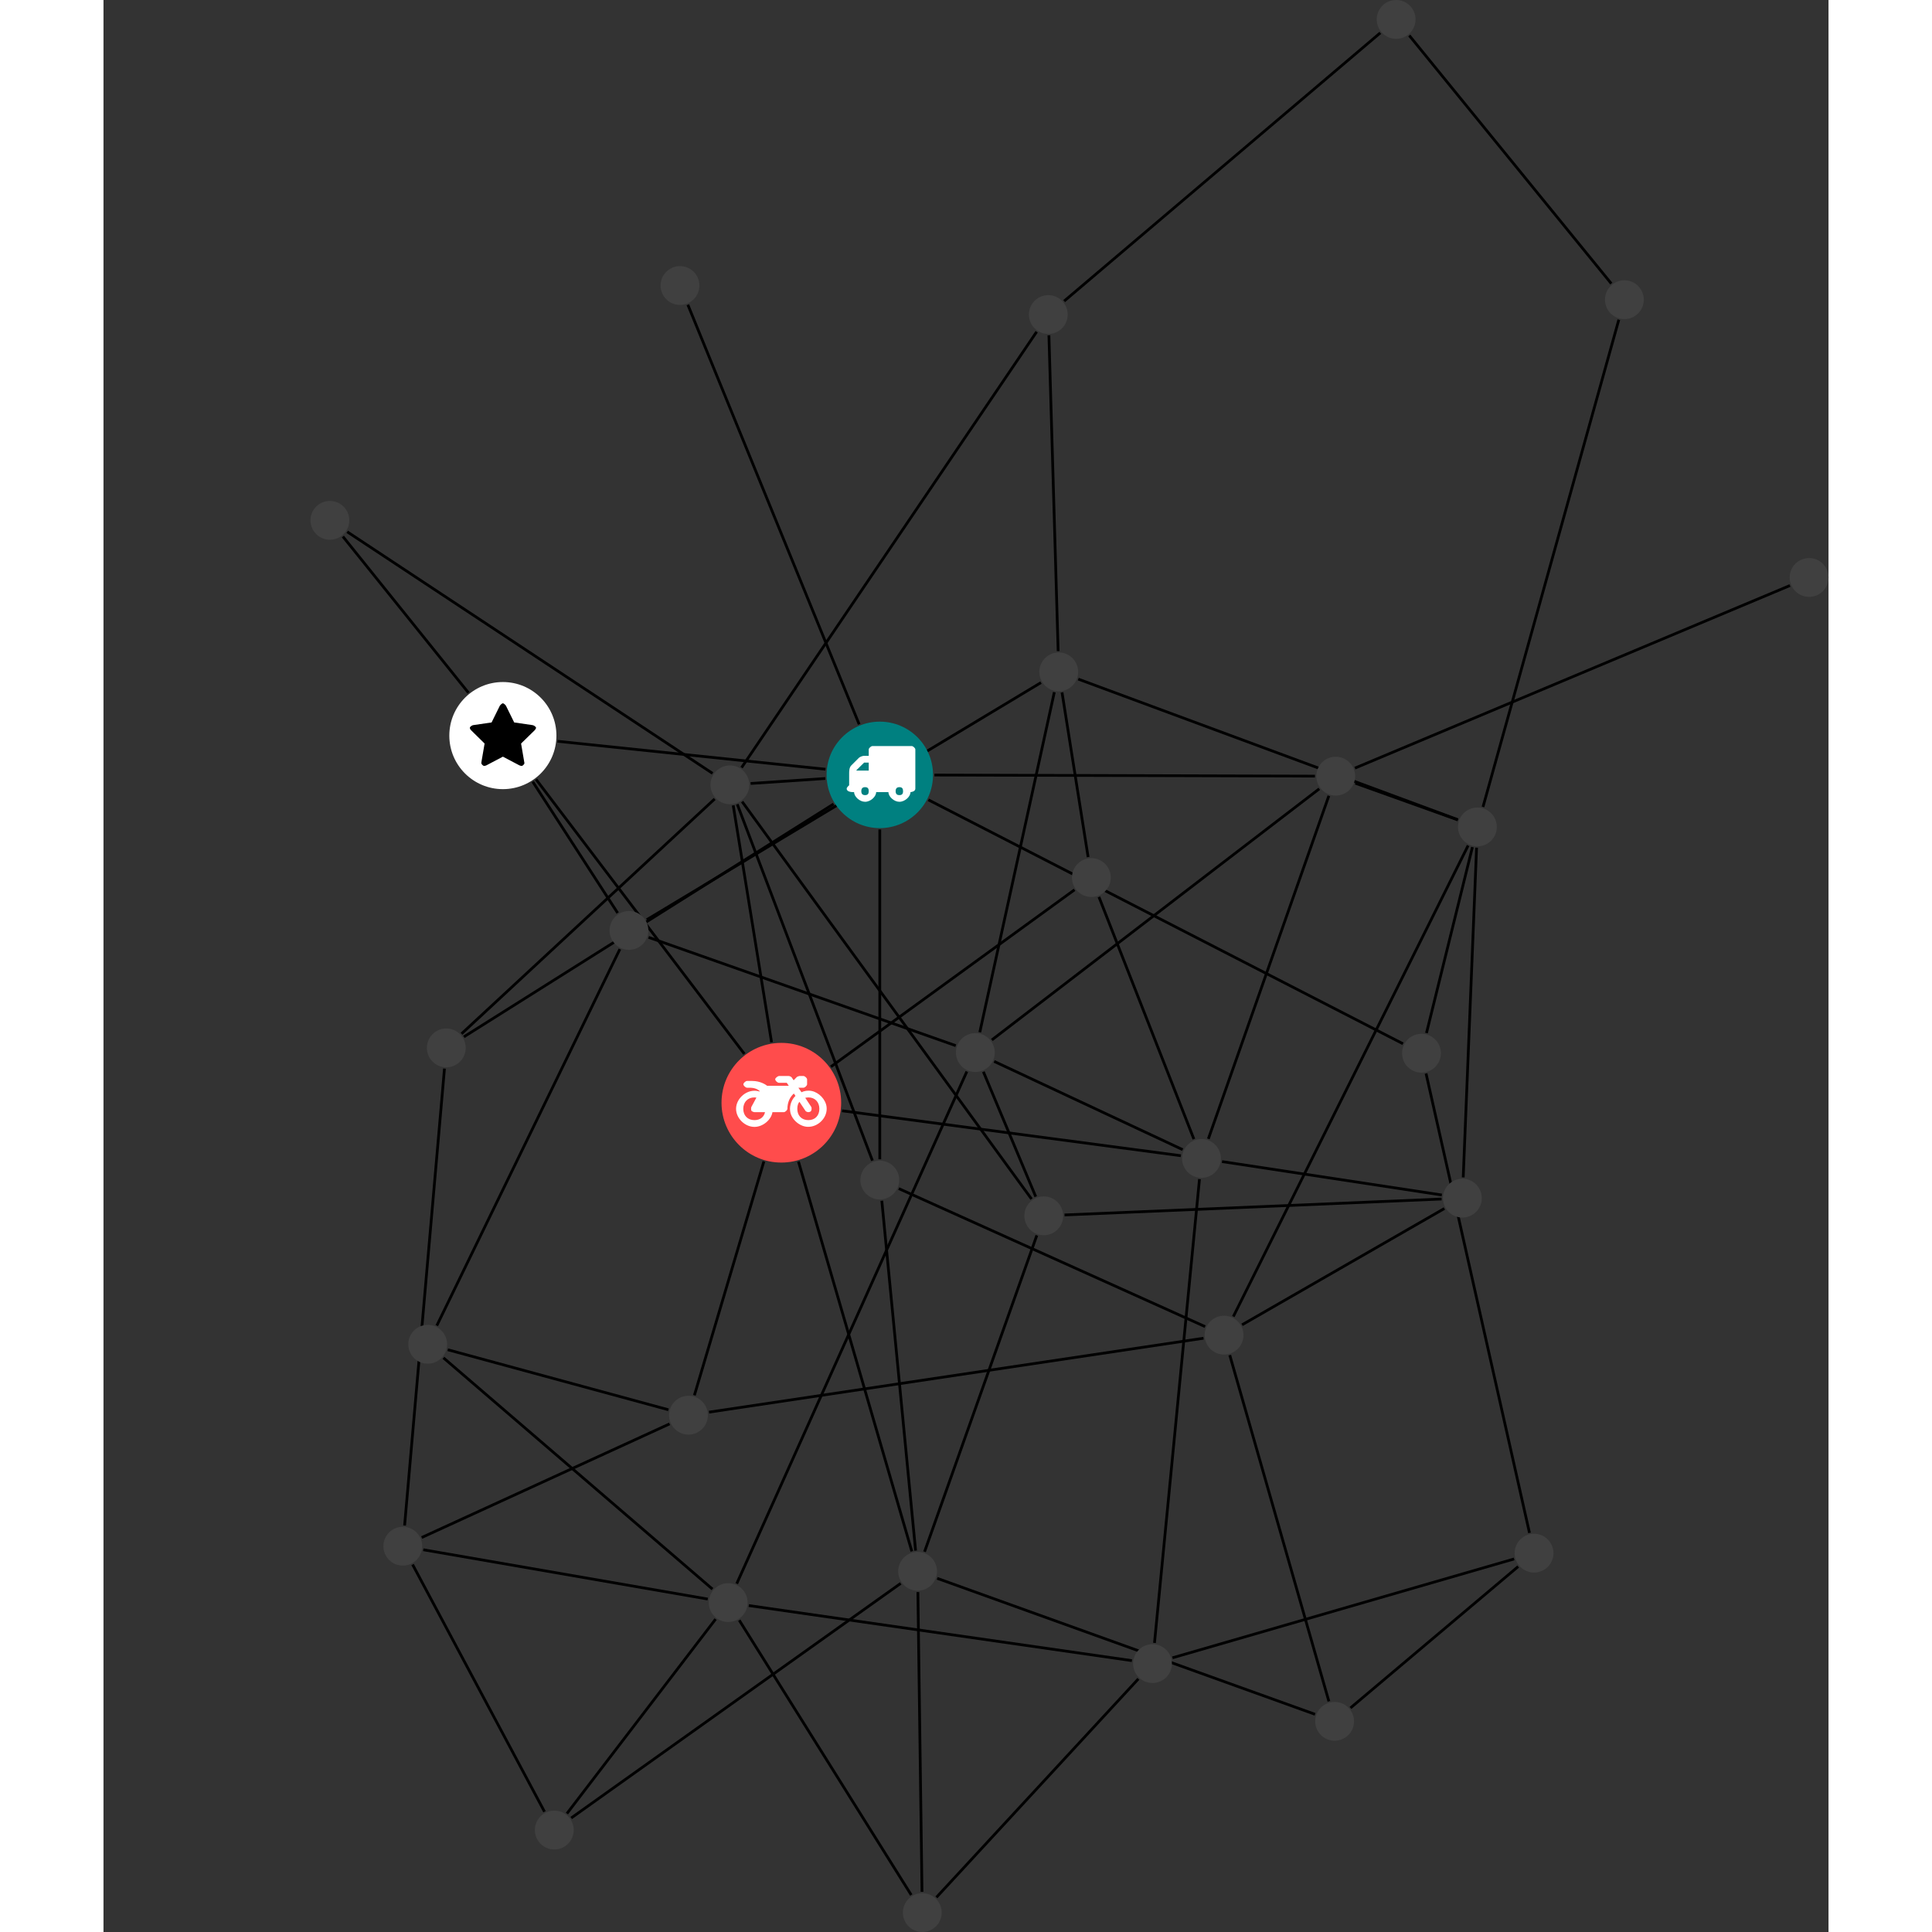 <?xml version="1.0" encoding="UTF-8"?>
<svg xmlns="http://www.w3.org/2000/svg" xmlns:xlink="http://www.w3.org/1999/xlink" width="280.503pt" height="280.503pt" viewBox="-30.050 0.000 250.452 280.503" version="1.1">
<rect x="-30.050" y="0.000" width="250.452" height="280.503" fill="#333333" stroke="none"/>
<defs>
<g>
<symbol overflow="visible" id="glyph0-0">
<path style="stroke:none;" d="M 1.422 -0.75 L 1.422 -7.922 L 3.562 -7.922 L 3.562 -0.891 L 1.422 -0.891 Z M 0.625 0 L 4.531 0 L 4.531 -8.812 L 0.438 -8.812 L 0.438 0 Z M 0.625 0 "/>
</symbol>
<symbol overflow="visible" id="glyph0-1">
<path style="stroke:none;" d="M 3.375 -0.844 C 3.375 -0.453 3.234 -0.266 2.844 -0.266 C 2.469 -0.266 2.297 -0.453 2.297 -0.844 C 2.297 -1.219 2.469 -1.422 2.844 -1.422 C 3.234 -1.422 3.375 -1.219 3.375 -0.844 Z M 1.594 -3.688 L 1.594 -3.859 C 1.594 -3.875 1.578 -3.875 1.594 -3.891 L 2.688 -4.969 C 2.703 -5 2.656 -4.984 2.688 -4.984 L 3.375 -4.984 L 3.375 -3.828 L 1.594 -3.828 Z M 8.359 -0.844 C 8.359 -0.453 8.219 -0.266 7.828 -0.266 C 7.453 -0.266 7.281 -0.453 7.281 -0.844 C 7.281 -1.219 7.453 -1.422 7.828 -1.422 C 8.219 -1.422 8.359 -1.219 8.359 -0.844 Z M 10.141 -6.891 C 10.141 -7.094 9.812 -7.391 9.609 -7.391 L 3.922 -7.391 C 3.719 -7.391 3.375 -7.094 3.375 -6.891 L 3.375 -5.969 L 2.672 -5.969 C 2.469 -5.969 2.078 -5.812 1.938 -5.672 L 0.844 -4.578 C 0.531 -4.266 0.531 -3.734 0.531 -3.328 L 0.531 -1.688 C 0.516 -1.688 0.172 -1.391 0.172 -1.203 C 0.172 -0.781 0.781 -0.703 1.062 -0.703 L 1.25 -0.703 C 1.25 -0.047 2.062 0.703 2.844 0.703 C 3.641 0.703 4.453 -0.047 4.453 -0.703 L 6.234 -0.703 C 6.234 -0.047 7.047 0.703 7.828 0.703 C 8.625 0.703 9.438 -0.047 9.438 -0.703 C 9.547 -0.703 10.141 -0.781 10.141 -1.203 Z M 10.141 -6.891 "/>
</symbol>
<symbol overflow="visible" id="glyph0-2">
<path style="stroke:none;" d="M 12.969 -2.906 C 12.844 -3.984 11.859 -5.016 10.781 -5.219 C 10.234 -5.328 9.703 -5.219 9.328 -5.031 L 8.875 -5.688 L 9.609 -5.688 C 9.812 -5.688 10.141 -5.984 10.141 -6.188 L 10.141 -6.891 C 10.141 -7.094 9.812 -7.391 9.609 -7.391 L 9.047 -7.391 C 8.969 -7.391 8.734 -7.312 8.656 -7.25 L 8.188 -6.766 L 7.891 -7.203 C 7.828 -7.281 7.594 -7.391 7.484 -7.391 L 6.078 -7.391 C 5.906 -7.391 5.547 -7.125 5.516 -6.953 C 5.484 -6.734 5.828 -6.406 6.047 -6.406 L 7.188 -6.406 L 7.484 -5.969 L 4.344 -5.969 C 4.141 -6.125 3.375 -6.672 2.141 -6.672 L 1.422 -6.672 C 1.219 -6.672 0.891 -6.375 0.891 -6.188 C 0.891 -5.984 1.219 -5.688 1.422 -5.688 L 1.781 -5.688 C 2.484 -5.688 2.906 -5.516 3.281 -5.188 L 3.25 -5.141 C 3.078 -5.188 2.797 -5.25 2.5 -5.25 C 1.109 -5.25 -0.172 -4 -0.172 -2.625 C -0.172 -1.25 1.109 0 2.5 0 C 3.75 0 4.953 -1.062 5.109 -2.141 L 6.766 -2.141 C 6.969 -2.141 7.281 -2.438 7.281 -2.625 C 7.281 -3.609 7.688 -4.391 8.219 -4.844 L 8.453 -4.5 C 7.969 -4.062 7.578 -3.203 7.672 -2.359 C 7.781 -1.172 8.969 -0.094 10.141 -0.016 C 11.703 0.094 13.156 -1.344 12.969 -2.906 Z M 2.5 -0.984 C 1.516 -0.984 0.875 -1.641 0.875 -2.625 C 0.875 -3.594 1.516 -4.281 2.5 -4.281 C 2.672 -4.281 2.844 -4.234 2.781 -4.25 L 2.047 -2.891 C 2 -2.781 2 -2.469 2.047 -2.359 C 2.125 -2.25 2.375 -2.141 2.5 -2.141 L 4.031 -2.141 C 3.891 -1.453 3.344 -0.984 2.5 -0.984 Z M 10.328 -0.984 C 9.344 -0.984 8.719 -1.641 8.719 -2.625 C 8.719 -3.109 8.859 -3.469 9.031 -3.641 L 9.906 -2.328 C 9.969 -2.219 10.203 -2.141 10.328 -2.141 C 10.391 -2.141 10.594 -2.188 10.641 -2.234 C 10.812 -2.344 10.844 -2.75 10.734 -2.922 L 9.875 -4.219 C 9.859 -4.219 10.094 -4.281 10.328 -4.281 C 11.297 -4.281 11.922 -3.594 11.922 -2.625 C 11.922 -1.641 11.297 -0.984 10.328 -0.984 Z M 10.328 -0.984 "/>
</symbol>
<symbol overflow="visible" id="glyph0-3">
<path style="stroke:none;" d="M 9.438 -5.078 C 9.438 -5.25 9.078 -5.453 8.938 -5.469 L 6.266 -5.859 L 5.078 -8.266 C 5.031 -8.375 4.75 -8.641 4.625 -8.641 C 4.5 -8.641 4.234 -8.375 4.172 -8.266 L 2.984 -5.859 L 0.312 -5.469 C 0.172 -5.453 -0.172 -5.25 -0.172 -5.078 C -0.172 -4.969 -0.062 -4.781 0.016 -4.719 L 1.969 -2.797 L 1.5 -0.062 C 1.5 -0.016 1.5 0.016 1.5 0.047 C 1.5 0.203 1.75 0.453 1.906 0.453 C 1.984 0.453 2.188 0.406 2.25 0.359 L 4.625 -0.891 L 7 0.359 C 7.062 0.406 7.266 0.453 7.344 0.453 C 7.5 0.453 7.75 0.203 7.75 0.047 C 7.75 0.016 7.75 -0.016 7.734 -0.062 L 7.266 -2.797 L 9.234 -4.719 C 9.297 -4.781 9.438 -4.969 9.438 -5.078 Z M 9.438 -5.078 "/>
</symbol>
</g>
<clipPath id="clip1">
  <path d="M 82 225 L 95 225 L 95 280.504 L 82 280.504 Z M 82 225 "/>
</clipPath>
<clipPath id="clip2">
  <path d="M 85 238 L 126 238 L 126 280.504 L 85 280.504 Z M 85 238 "/>
</clipPath>
<clipPath id="clip3">
  <path d="M 146 79 L 220.402 79 L 220.402 118 L 146 118 Z M 146 79 "/>
</clipPath>
<clipPath id="clip4">
  <path d="M 56 229 L 93 229 L 93 280.504 L 56 280.504 Z M 56 229 "/>
</clipPath>
<clipPath id="clip5">
  <path d="M 214 81 L 220.402 81 L 220.402 87 L 214 87 Z M 214 81 "/>
</clipPath>
<clipPath id="clip6">
  <path d="M 86 274 L 92 274 L 92 280.504 L 86 280.504 Z M 86 274 "/>
</clipPath>
</defs>
<g id="surface1">
<path style="fill:none;stroke-width:0.399;stroke-linecap:butt;stroke-linejoin:miter;stroke:rgb(0%,0%,0%);stroke-opacity:1;stroke-miterlimit:10;" d="M -0.001 -7.93 L -0.001 -55.809 " transform="matrix(1,0,0,-1,82.661,112.504)"/>
<path style="fill:none;stroke-width:0.399;stroke-linecap:butt;stroke-linejoin:miter;stroke:rgb(0%,0%,0%);stroke-opacity:1;stroke-miterlimit:10;" d="M 7.054 -3.625 L 75.96 -39.035 " transform="matrix(1,0,0,-1,82.661,112.504)"/>
<path style="fill:none;stroke-width:0.399;stroke-linecap:butt;stroke-linejoin:miter;stroke:rgb(0%,0%,0%);stroke-opacity:1;stroke-miterlimit:10;" d="M -7.888 0.82 L -46.794 4.879 " transform="matrix(1,0,0,-1,82.661,112.504)"/>
<path style="fill:none;stroke-width:0.399;stroke-linecap:butt;stroke-linejoin:miter;stroke:rgb(0%,0%,0%);stroke-opacity:1;stroke-miterlimit:10;" d="M -7.911 -0.523 L -18.755 -1.246 " transform="matrix(1,0,0,-1,82.661,112.504)"/>
<path style="fill:none;stroke-width:0.399;stroke-linecap:butt;stroke-linejoin:miter;stroke:rgb(0%,0%,0%);stroke-opacity:1;stroke-miterlimit:10;" d="M -2.997 7.34 L -27.868 68.258 " transform="matrix(1,0,0,-1,82.661,112.504)"/>
<path style="fill:none;stroke-width:0.399;stroke-linecap:butt;stroke-linejoin:miter;stroke:rgb(0%,0%,0%);stroke-opacity:1;stroke-miterlimit:10;" d="M -6.708 -4.226 L -60.388 -38.031 " transform="matrix(1,0,0,-1,82.661,112.504)"/>
<path style="fill:none;stroke-width:0.399;stroke-linecap:butt;stroke-linejoin:miter;stroke:rgb(0%,0%,0%);stroke-opacity:1;stroke-miterlimit:10;" d="M 7.929 -0.023 L 63.179 -0.18 " transform="matrix(1,0,0,-1,82.661,112.504)"/>
<path style="fill:none;stroke-width:0.399;stroke-linecap:butt;stroke-linejoin:miter;stroke:rgb(0%,0%,0%);stroke-opacity:1;stroke-miterlimit:10;" d="M 0.292 -61.828 L 5.198 -112.629 " transform="matrix(1,0,0,-1,82.661,112.504)"/>
<path style="fill:none;stroke-width:0.399;stroke-linecap:butt;stroke-linejoin:miter;stroke:rgb(0%,0%,0%);stroke-opacity:1;stroke-miterlimit:10;" d="M -1.071 -56.004 L -20.692 -4.266 " transform="matrix(1,0,0,-1,82.661,112.504)"/>
<path style="fill:none;stroke-width:0.399;stroke-linecap:butt;stroke-linejoin:miter;stroke:rgb(0%,0%,0%);stroke-opacity:1;stroke-miterlimit:10;" d="M 2.753 -60.066 L 47.23 -80.105 " transform="matrix(1,0,0,-1,82.661,112.504)"/>
<path style="fill:none;stroke-width:0.399;stroke-linecap:butt;stroke-linejoin:miter;stroke:rgb(0%,0%,0%);stroke-opacity:1;stroke-miterlimit:10;" d="M 4.648 -112.734 L -11.813 -56.133 " transform="matrix(1,0,0,-1,82.661,112.504)"/>
<path style="fill:none;stroke-width:0.399;stroke-linecap:butt;stroke-linejoin:miter;stroke:rgb(0%,0%,0%);stroke-opacity:1;stroke-miterlimit:10;" d="M 6.499 -112.785 L 22.796 -66.863 " transform="matrix(1,0,0,-1,82.661,112.504)"/>
<path style="fill:none;stroke-width:0.399;stroke-linecap:butt;stroke-linejoin:miter;stroke:rgb(0%,0%,0%);stroke-opacity:1;stroke-miterlimit:10;" d="M 8.331 -116.652 L 63.191 -136.391 " transform="matrix(1,0,0,-1,82.661,112.504)"/>
<path style="fill:none;stroke-width:0.399;stroke-linecap:butt;stroke-linejoin:miter;stroke:rgb(0%,0%,0%);stroke-opacity:1;stroke-miterlimit:10;" d="M 3.034 -117.383 L -44.802 -151.445 " transform="matrix(1,0,0,-1,82.661,112.504)"/>
<g clip-path="url(#clip1)" clip-rule="nonzero">
<path style="fill:none;stroke-width:0.399;stroke-linecap:butt;stroke-linejoin:miter;stroke:rgb(0%,0%,0%);stroke-opacity:1;stroke-miterlimit:10;" d="M 5.53 -118.648 L 6.128 -162.164 " transform="matrix(1,0,0,-1,82.661,112.504)"/>
</g>
<path style="fill:none;stroke-width:0.399;stroke-linecap:butt;stroke-linejoin:miter;stroke:rgb(0%,0%,0%);stroke-opacity:1;stroke-miterlimit:10;" d="M -19.665 -40.516 L -49.907 -0.648 " transform="matrix(1,0,0,-1,82.661,112.504)"/>
<path style="fill:none;stroke-width:0.399;stroke-linecap:butt;stroke-linejoin:miter;stroke:rgb(0%,0%,0%);stroke-opacity:1;stroke-miterlimit:10;" d="M -15.716 -38.824 L -21.282 -4.426 " transform="matrix(1,0,0,-1,82.661,112.504)"/>
<path style="fill:none;stroke-width:0.399;stroke-linecap:butt;stroke-linejoin:miter;stroke:rgb(0%,0%,0%);stroke-opacity:1;stroke-miterlimit:10;" d="M -7.106 -42.375 L 28.273 -16.683 " transform="matrix(1,0,0,-1,82.661,112.504)"/>
<path style="fill:none;stroke-width:0.399;stroke-linecap:butt;stroke-linejoin:miter;stroke:rgb(0%,0%,0%);stroke-opacity:1;stroke-miterlimit:10;" d="M -16.829 -56.117 L -26.919 -90.078 " transform="matrix(1,0,0,-1,82.661,112.504)"/>
<path style="fill:none;stroke-width:0.399;stroke-linecap:butt;stroke-linejoin:miter;stroke:rgb(0%,0%,0%);stroke-opacity:1;stroke-miterlimit:10;" d="M -5.485 -48.766 L 43.714 -55.293 " transform="matrix(1,0,0,-1,82.661,112.504)"/>
<path style="fill:none;stroke-width:0.399;stroke-linecap:butt;stroke-linejoin:miter;stroke:rgb(0%,0%,0%);stroke-opacity:1;stroke-miterlimit:10;" d="M 79.308 -43.355 L 94.327 -110.055 " transform="matrix(1,0,0,-1,82.661,112.504)"/>
<path style="fill:none;stroke-width:0.399;stroke-linecap:butt;stroke-linejoin:miter;stroke:rgb(0%,0%,0%);stroke-opacity:1;stroke-miterlimit:10;" d="M 79.37 -37.484 L 86.042 -10.488 " transform="matrix(1,0,0,-1,82.661,112.504)"/>
<path style="fill:none;stroke-width:0.399;stroke-linecap:butt;stroke-linejoin:miter;stroke:rgb(0%,0%,0%);stroke-opacity:1;stroke-miterlimit:10;" d="M 42.491 -128.191 L 92.093 -113.836 " transform="matrix(1,0,0,-1,82.661,112.504)"/>
<path style="fill:none;stroke-width:0.399;stroke-linecap:butt;stroke-linejoin:miter;stroke:rgb(0%,0%,0%);stroke-opacity:1;stroke-miterlimit:10;" d="M 36.605 -128.601 L -19.02 -120.605 " transform="matrix(1,0,0,-1,82.661,112.504)"/>
<path style="fill:none;stroke-width:0.399;stroke-linecap:butt;stroke-linejoin:miter;stroke:rgb(0%,0%,0%);stroke-opacity:1;stroke-miterlimit:10;" d="M 39.882 -126.027 L 46.413 -58.695 " transform="matrix(1,0,0,-1,82.661,112.504)"/>
<g clip-path="url(#clip2)" clip-rule="nonzero">
<path style="fill:none;stroke-width:0.399;stroke-linecap:butt;stroke-linejoin:miter;stroke:rgb(0%,0%,0%);stroke-opacity:1;stroke-miterlimit:10;" d="M 37.542 -131.246 L 8.218 -162.969 " transform="matrix(1,0,0,-1,82.661,112.504)"/>
</g>
<path style="fill:none;stroke-width:0.399;stroke-linecap:butt;stroke-linejoin:miter;stroke:rgb(0%,0%,0%);stroke-opacity:1;stroke-miterlimit:10;" d="M 106.202 71.332 L 76.874 107.348 " transform="matrix(1,0,0,-1,82.661,112.504)"/>
<path style="fill:none;stroke-width:0.399;stroke-linecap:butt;stroke-linejoin:miter;stroke:rgb(0%,0%,0%);stroke-opacity:1;stroke-miterlimit:10;" d="M 107.296 66.086 L 87.577 -4.648 " transform="matrix(1,0,0,-1,82.661,112.504)"/>
<path style="fill:none;stroke-width:0.399;stroke-linecap:butt;stroke-linejoin:miter;stroke:rgb(0%,0%,0%);stroke-opacity:1;stroke-miterlimit:10;" d="M -59.724 11.922 L -77.954 34.606 " transform="matrix(1,0,0,-1,82.661,112.504)"/>
<path style="fill:none;stroke-width:0.399;stroke-linecap:butt;stroke-linejoin:miter;stroke:rgb(0%,0%,0%);stroke-opacity:1;stroke-miterlimit:10;" d="M -50.391 -0.992 L -38.059 -20.051 " transform="matrix(1,0,0,-1,82.661,112.504)"/>
<path style="fill:none;stroke-width:0.399;stroke-linecap:butt;stroke-linejoin:miter;stroke:rgb(0%,0%,0%);stroke-opacity:1;stroke-miterlimit:10;" d="M 92.683 -114.941 L 68.339 -135.465 " transform="matrix(1,0,0,-1,82.661,112.504)"/>
<path style="fill:none;stroke-width:0.399;stroke-linecap:butt;stroke-linejoin:miter;stroke:rgb(0%,0%,0%);stroke-opacity:1;stroke-miterlimit:10;" d="M 81.569 -61.578 L 26.823 -63.891 " transform="matrix(1,0,0,-1,82.661,112.504)"/>
<path style="fill:none;stroke-width:0.399;stroke-linecap:butt;stroke-linejoin:miter;stroke:rgb(0%,0%,0%);stroke-opacity:1;stroke-miterlimit:10;" d="M 81.968 -62.957 L 52.597 -79.84 " transform="matrix(1,0,0,-1,82.661,112.504)"/>
<path style="fill:none;stroke-width:0.399;stroke-linecap:butt;stroke-linejoin:miter;stroke:rgb(0%,0%,0%);stroke-opacity:1;stroke-miterlimit:10;" d="M 84.706 -58.437 L 86.644 -10.57 " transform="matrix(1,0,0,-1,82.661,112.504)"/>
<path style="fill:none;stroke-width:0.399;stroke-linecap:butt;stroke-linejoin:miter;stroke:rgb(0%,0%,0%);stroke-opacity:1;stroke-miterlimit:10;" d="M 81.601 -60.996 L 49.687 -56.144 " transform="matrix(1,0,0,-1,82.661,112.504)"/>
<path style="fill:none;stroke-width:0.399;stroke-linecap:butt;stroke-linejoin:miter;stroke:rgb(0%,0%,0%);stroke-opacity:1;stroke-miterlimit:10;" d="M 15.038 -43.101 L 22.64 -61.234 " transform="matrix(1,0,0,-1,82.661,112.504)"/>
<path style="fill:none;stroke-width:0.399;stroke-linecap:butt;stroke-linejoin:miter;stroke:rgb(0%,0%,0%);stroke-opacity:1;stroke-miterlimit:10;" d="M 14.519 -37.367 L 25.339 12.008 " transform="matrix(1,0,0,-1,82.661,112.504)"/>
<path style="fill:none;stroke-width:0.399;stroke-linecap:butt;stroke-linejoin:miter;stroke:rgb(0%,0%,0%);stroke-opacity:1;stroke-miterlimit:10;" d="M 12.636 -43.07 L -20.77 -117.422 " transform="matrix(1,0,0,-1,82.661,112.504)"/>
<path style="fill:none;stroke-width:0.399;stroke-linecap:butt;stroke-linejoin:miter;stroke:rgb(0%,0%,0%);stroke-opacity:1;stroke-miterlimit:10;" d="M 16.269 -38.48 L 63.804 -2.023 " transform="matrix(1,0,0,-1,82.661,112.504)"/>
<path style="fill:none;stroke-width:0.399;stroke-linecap:butt;stroke-linejoin:miter;stroke:rgb(0%,0%,0%);stroke-opacity:1;stroke-miterlimit:10;" d="M 11.027 -39.312 L -33.571 -23.586 " transform="matrix(1,0,0,-1,82.661,112.504)"/>
<path style="fill:none;stroke-width:0.399;stroke-linecap:butt;stroke-linejoin:miter;stroke:rgb(0%,0%,0%);stroke-opacity:1;stroke-miterlimit:10;" d="M 16.605 -41.598 L 43.972 -54.41 " transform="matrix(1,0,0,-1,82.661,112.504)"/>
<path style="fill:none;stroke-width:0.399;stroke-linecap:butt;stroke-linejoin:miter;stroke:rgb(0%,0%,0%);stroke-opacity:1;stroke-miterlimit:10;" d="M 72.667 107.734 L 26.765 68.789 " transform="matrix(1,0,0,-1,82.661,112.504)"/>
<path style="fill:none;stroke-width:0.399;stroke-linecap:butt;stroke-linejoin:miter;stroke:rgb(0%,0%,0%);stroke-opacity:1;stroke-miterlimit:10;" d="M 22.03 -61.578 L -19.989 -3.883 " transform="matrix(1,0,0,-1,82.661,112.504)"/>
<path style="fill:none;stroke-width:0.399;stroke-linecap:butt;stroke-linejoin:miter;stroke:rgb(0%,0%,0%);stroke-opacity:1;stroke-miterlimit:10;" d="M -24.282 0.219 L -77.325 35.293 " transform="matrix(1,0,0,-1,82.661,112.504)"/>
<path style="fill:none;stroke-width:0.399;stroke-linecap:butt;stroke-linejoin:miter;stroke:rgb(0%,0%,0%);stroke-opacity:1;stroke-miterlimit:10;" d="M -20.071 1.055 L 22.773 64.336 " transform="matrix(1,0,0,-1,82.661,112.504)"/>
<path style="fill:none;stroke-width:0.399;stroke-linecap:butt;stroke-linejoin:miter;stroke:rgb(0%,0%,0%);stroke-opacity:1;stroke-miterlimit:10;" d="M -23.977 -3.496 L -60.727 -37.586 " transform="matrix(1,0,0,-1,82.661,112.504)"/>
<path style="fill:none;stroke-width:0.399;stroke-linecap:butt;stroke-linejoin:miter;stroke:rgb(0%,0%,0%);stroke-opacity:1;stroke-miterlimit:10;" d="M 30.245 -11.93 L 26.456 11.977 " transform="matrix(1,0,0,-1,82.661,112.504)"/>
<path style="fill:none;stroke-width:0.399;stroke-linecap:butt;stroke-linejoin:miter;stroke:rgb(0%,0%,0%);stroke-opacity:1;stroke-miterlimit:10;" d="M 31.816 -17.719 L 45.601 -52.883 " transform="matrix(1,0,0,-1,82.661,112.504)"/>
<path style="fill:none;stroke-width:0.399;stroke-linecap:butt;stroke-linejoin:miter;stroke:rgb(0%,0%,0%);stroke-opacity:1;stroke-miterlimit:10;" d="M 25.894 17.973 L 24.554 63.82 " transform="matrix(1,0,0,-1,82.661,112.504)"/>
<path style="fill:none;stroke-width:0.399;stroke-linecap:butt;stroke-linejoin:miter;stroke:rgb(0%,0%,0%);stroke-opacity:1;stroke-miterlimit:10;" d="M 23.398 13.399 L -33.833 -21.027 " transform="matrix(1,0,0,-1,82.661,112.504)"/>
<path style="fill:none;stroke-width:0.399;stroke-linecap:butt;stroke-linejoin:miter;stroke:rgb(0%,0%,0%);stroke-opacity:1;stroke-miterlimit:10;" d="M 28.816 13.906 L 83.937 -6.508 " transform="matrix(1,0,0,-1,82.661,112.504)"/>
<path style="fill:none;stroke-width:0.399;stroke-linecap:butt;stroke-linejoin:miter;stroke:rgb(0%,0%,0%);stroke-opacity:1;stroke-miterlimit:10;" d="M 65.202 -134.512 L 50.812 -84.246 " transform="matrix(1,0,0,-1,82.661,112.504)"/>
<path style="fill:none;stroke-width:0.399;stroke-linecap:butt;stroke-linejoin:miter;stroke:rgb(0%,0%,0%);stroke-opacity:1;stroke-miterlimit:10;" d="M -24.794 -92.523 L 46.999 -81.789 " transform="matrix(1,0,0,-1,82.661,112.504)"/>
<path style="fill:none;stroke-width:0.399;stroke-linecap:butt;stroke-linejoin:miter;stroke:rgb(0%,0%,0%);stroke-opacity:1;stroke-miterlimit:10;" d="M -30.52 -94.226 L -66.513 -110.726 " transform="matrix(1,0,0,-1,82.661,112.504)"/>
<path style="fill:none;stroke-width:0.399;stroke-linecap:butt;stroke-linejoin:miter;stroke:rgb(0%,0%,0%);stroke-opacity:1;stroke-miterlimit:10;" d="M -30.692 -92.176 L -62.727 -83.461 " transform="matrix(1,0,0,-1,82.661,112.504)"/>
<g clip-path="url(#clip3)" clip-rule="nonzero">
<path style="fill:none;stroke-width:0.399;stroke-linecap:butt;stroke-linejoin:miter;stroke:rgb(0%,0%,0%);stroke-opacity:1;stroke-miterlimit:10;" d="M 132.144 27.492 L 68.98 0.981 " transform="matrix(1,0,0,-1,82.661,112.504)"/>
</g>
<path style="fill:none;stroke-width:0.399;stroke-linecap:butt;stroke-linejoin:miter;stroke:rgb(0%,0%,0%);stroke-opacity:1;stroke-miterlimit:10;" d="M 51.327 -78.644 L 85.417 -10.258 " transform="matrix(1,0,0,-1,82.661,112.504)"/>
<path style="fill:none;stroke-width:0.399;stroke-linecap:butt;stroke-linejoin:miter;stroke:rgb(0%,0%,0%);stroke-opacity:1;stroke-miterlimit:10;" d="M -24.981 -119.66 L -66.282 -112.5 " transform="matrix(1,0,0,-1,82.661,112.504)"/>
<path style="fill:none;stroke-width:0.399;stroke-linecap:butt;stroke-linejoin:miter;stroke:rgb(0%,0%,0%);stroke-opacity:1;stroke-miterlimit:10;" d="M -23.841 -122.574 L -45.427 -150.801 " transform="matrix(1,0,0,-1,82.661,112.504)"/>
<path style="fill:none;stroke-width:0.399;stroke-linecap:butt;stroke-linejoin:miter;stroke:rgb(0%,0%,0%);stroke-opacity:1;stroke-miterlimit:10;" d="M -24.298 -118.211 L -63.352 -84.637 " transform="matrix(1,0,0,-1,82.661,112.504)"/>
<g clip-path="url(#clip4)" clip-rule="nonzero">
<path style="fill:none;stroke-width:0.399;stroke-linecap:butt;stroke-linejoin:miter;stroke:rgb(0%,0%,0%);stroke-opacity:1;stroke-miterlimit:10;" d="M -20.407 -122.734 L 4.566 -162.625 " transform="matrix(1,0,0,-1,82.661,112.504)"/>
</g>
<path style="fill:none;stroke-width:0.399;stroke-linecap:butt;stroke-linejoin:miter;stroke:rgb(0%,0%,0%);stroke-opacity:1;stroke-miterlimit:10;" d="M -68.993 -108.98 L -63.204 -42.644 " transform="matrix(1,0,0,-1,82.661,112.504)"/>
<path style="fill:none;stroke-width:0.399;stroke-linecap:butt;stroke-linejoin:miter;stroke:rgb(0%,0%,0%);stroke-opacity:1;stroke-miterlimit:10;" d="M -67.833 -114.648 L -48.681 -150.535 " transform="matrix(1,0,0,-1,82.661,112.504)"/>
<path style="fill:none;stroke-width:0.399;stroke-linecap:butt;stroke-linejoin:miter;stroke:rgb(0%,0%,0%);stroke-opacity:1;stroke-miterlimit:10;" d="M 69.038 -1.207 L 83.925 -6.539 " transform="matrix(1,0,0,-1,82.661,112.504)"/>
<path style="fill:none;stroke-width:0.399;stroke-linecap:butt;stroke-linejoin:miter;stroke:rgb(0%,0%,0%);stroke-opacity:1;stroke-miterlimit:10;" d="M 65.198 -3.035 L 47.702 -52.844 " transform="matrix(1,0,0,-1,82.661,112.504)"/>
<path style="fill:none;stroke-width:0.399;stroke-linecap:butt;stroke-linejoin:miter;stroke:rgb(0%,0%,0%);stroke-opacity:1;stroke-miterlimit:10;" d="M -37.739 -25.297 L -64.317 -79.957 " transform="matrix(1,0,0,-1,82.661,112.504)"/>
<path style=" stroke:none;fill-rule:nonzero;fill:rgb(0%,50%,50%);fill-opacity:1;" d="M 90.391 112.504 C 90.391 108.234 86.93 104.773 82.66 104.773 C 78.391 104.773 74.934 108.234 74.934 112.504 C 74.934 116.773 78.391 120.234 82.66 120.234 C 86.93 120.234 90.391 116.773 90.391 112.504 Z M 90.391 112.504 "/>
<g style="fill:rgb(100%,100%,100%);fill-opacity:1;">
  <use xlink:href="#glyph0-1" x="77.679" y="115.707"/>
</g>
<path style=" stroke:none;fill-rule:nonzero;fill:rgb(25%,25%,25%);fill-opacity:1;" d="M 85.48 171.328 C 85.48 169.773 84.219 168.512 82.66 168.512 C 81.105 168.512 79.844 169.773 79.844 171.328 C 79.844 172.887 81.105 174.148 82.66 174.148 C 84.219 174.148 85.48 172.887 85.48 171.328 Z M 85.48 171.328 "/>
<path style=" stroke:none;fill-rule:nonzero;fill:rgb(25%,25%,25%);fill-opacity:1;" d="M 90.969 228.133 C 90.969 226.578 89.707 225.316 88.152 225.316 C 86.594 225.316 85.332 226.578 85.332 228.133 C 85.332 229.691 86.594 230.953 88.152 230.953 C 89.707 230.953 90.969 229.691 90.969 228.133 Z M 90.969 228.133 "/>
<path style=" stroke:none;fill-rule:nonzero;fill:rgb(100%,29.999%,29.999%);fill-opacity:1;" d="M 77.051 160.102 C 77.051 155.305 73.164 151.414 68.363 151.414 C 63.566 151.414 59.68 155.305 59.68 160.102 C 59.68 164.898 63.566 168.789 68.363 168.789 C 73.164 168.789 77.051 164.898 77.051 160.102 Z M 77.051 160.102 "/>
<g style="fill:rgb(100%,100%,100%);fill-opacity:1;">
  <use xlink:href="#glyph0-2" x="61.964" y="163.612"/>
</g>
<path style=" stroke:none;fill-rule:nonzero;fill:rgb(25%,25%,25%);fill-opacity:1;" d="M 164.125 152.914 C 164.125 151.359 162.863 150.098 161.305 150.098 C 159.75 150.098 158.488 151.359 158.488 152.914 C 158.488 154.473 159.75 155.734 161.305 155.734 C 162.863 155.734 164.125 154.473 164.125 152.914 Z M 164.125 152.914 "/>
<path style=" stroke:none;fill-rule:nonzero;fill:rgb(25%,25%,25%);fill-opacity:1;" d="M 125.07 241.531 C 125.07 239.977 123.809 238.715 122.254 238.715 C 120.695 238.715 119.434 239.977 119.434 241.531 C 119.434 243.09 120.695 244.352 122.254 244.352 C 123.809 244.352 125.07 243.09 125.07 241.531 Z M 125.07 241.531 "/>
<path style=" stroke:none;fill-rule:nonzero;fill:rgb(25%,25%,25%);fill-opacity:1;" d="M 193.586 43.512 C 193.586 41.957 192.324 40.695 190.766 40.695 C 189.211 40.695 187.949 41.957 187.949 43.512 C 187.949 45.07 189.211 46.332 190.766 46.332 C 192.324 46.332 193.586 45.07 193.586 43.512 Z M 193.586 43.512 "/>
<path style=" stroke:none;fill-rule:nonzero;fill:rgb(100%,100%,100%);fill-opacity:1;" d="M 35.711 106.801 C 35.711 102.504 32.23 99.023 27.938 99.023 C 23.641 99.023 20.16 102.504 20.16 106.801 C 20.16 111.094 23.641 114.574 27.938 114.574 C 32.23 114.574 35.711 111.094 35.711 106.801 Z M 35.711 106.801 "/>
<g style="fill:rgb(0%,0%,0%);fill-opacity:1;">
  <use xlink:href="#glyph0-3" x="23.313" y="110.749"/>
</g>
<path style=" stroke:none;fill-rule:nonzero;fill:rgb(25%,25%,25%);fill-opacity:1;" d="M 180.469 225.5 C 180.469 223.945 179.207 222.684 177.652 222.684 C 176.094 222.684 174.832 223.945 174.832 225.5 C 174.832 227.055 176.094 228.316 177.652 228.316 C 179.207 228.316 180.469 227.055 180.469 225.5 Z M 180.469 225.5 "/>
<path style=" stroke:none;fill-rule:nonzero;fill:rgb(25%,25%,25%);fill-opacity:1;" d="M 170.062 173.953 C 170.062 172.398 168.801 171.137 167.242 171.137 C 165.688 171.137 164.426 172.398 164.426 173.953 C 164.426 175.512 165.688 176.773 167.242 176.773 C 168.801 176.773 170.062 175.512 170.062 173.953 Z M 170.062 173.953 "/>
<path style=" stroke:none;fill-rule:nonzero;fill:rgb(25%,25%,25%);fill-opacity:1;" d="M 99.352 152.82 C 99.352 151.262 98.09 150 96.531 150 C 94.977 150 93.715 151.262 93.715 152.82 C 93.715 154.375 94.977 155.637 96.531 155.637 C 98.09 155.637 99.352 154.375 99.352 152.82 Z M 99.352 152.82 "/>
<path style=" stroke:none;fill-rule:nonzero;fill:rgb(25%,25%,25%);fill-opacity:1;" d="M 160.445 2.816 C 160.445 1.262 159.184 0 157.629 0 C 156.07 0 154.809 1.262 154.809 2.816 C 154.809 4.375 156.07 5.637 157.629 5.637 C 159.184 5.637 160.445 4.375 160.445 2.816 Z M 160.445 2.816 "/>
<path style=" stroke:none;fill-rule:nonzero;fill:rgb(25%,25%,25%);fill-opacity:1;" d="M 109.285 176.523 C 109.285 174.965 108.023 173.703 106.469 173.703 C 104.91 173.703 103.648 174.965 103.648 176.523 C 103.648 178.078 104.91 179.34 106.469 179.34 C 108.023 179.34 109.285 178.078 109.285 176.523 Z M 109.285 176.523 "/>
<path style=" stroke:none;fill-rule:nonzero;fill:rgb(25%,25%,25%);fill-opacity:1;" d="M 63.715 113.949 C 63.715 112.395 62.453 111.133 60.898 111.133 C 59.34 111.133 58.078 112.395 58.078 113.949 C 58.078 115.504 59.34 116.766 60.898 116.766 C 62.453 116.766 63.715 115.504 63.715 113.949 Z M 63.715 113.949 "/>
<path style=" stroke:none;fill-rule:nonzero;fill:rgb(25%,25%,25%);fill-opacity:1;" d="M 116.195 127.414 C 116.195 125.855 114.934 124.594 113.375 124.594 C 111.82 124.594 110.559 125.855 110.559 127.414 C 110.559 128.969 111.82 130.23 113.375 130.23 C 114.934 130.23 116.195 128.969 116.195 127.414 Z M 116.195 127.414 "/>
<path style=" stroke:none;fill-rule:nonzero;fill:rgb(25%,25%,25%);fill-opacity:1;" d="M 111.461 97.551 C 111.461 95.992 110.199 94.73 108.645 94.73 C 107.086 94.73 105.824 95.992 105.824 97.551 C 105.824 99.105 107.086 100.367 108.645 100.367 C 110.199 100.367 111.461 99.105 111.461 97.551 Z M 111.461 97.551 "/>
<path style=" stroke:none;fill-rule:nonzero;fill:rgb(25%,25%,25%);fill-opacity:1;" d="M 151.512 249.914 C 151.512 248.359 150.25 247.098 148.691 247.098 C 147.137 247.098 145.875 248.359 145.875 249.914 C 145.875 251.469 147.137 252.73 148.691 252.73 C 150.25 252.73 151.512 251.469 151.512 249.914 Z M 151.512 249.914 "/>
<path style=" stroke:none;fill-rule:nonzero;fill:rgb(25%,25%,25%);fill-opacity:1;" d="M 57.699 205.473 C 57.699 203.914 56.438 202.652 54.883 202.652 C 53.328 202.652 52.066 203.914 52.066 205.473 C 52.066 207.027 53.328 208.289 54.883 208.289 C 56.438 208.289 57.699 207.027 57.699 205.473 Z M 57.699 205.473 "/>
<g clip-path="url(#clip5)" clip-rule="nonzero">
<path style=" stroke:none;fill-rule:nonzero;fill:rgb(25%,25%,25%);fill-opacity:1;" d="M 220.402 83.844 C 220.402 82.285 219.141 81.023 217.586 81.023 C 216.027 81.023 214.766 82.285 214.766 83.844 C 214.766 85.398 216.027 86.66 217.586 86.66 C 219.141 86.66 220.402 85.398 220.402 83.844 Z M 220.402 83.844 "/>
</g>
<path style=" stroke:none;fill-rule:nonzero;fill:rgb(25%,25%,25%);fill-opacity:1;" d="M 5.637 75.547 C 5.637 73.992 4.375 72.73 2.816 72.73 C 1.262 72.73 0 73.992 0 75.547 C 0 77.102 1.262 78.363 2.816 78.363 C 4.375 78.363 5.637 77.102 5.637 75.547 Z M 5.637 75.547 "/>
<path style=" stroke:none;fill-rule:nonzero;fill:rgb(25%,25%,25%);fill-opacity:1;" d="M 135.461 193.848 C 135.461 192.289 134.199 191.027 132.641 191.027 C 131.086 191.027 129.824 192.289 129.824 193.848 C 129.824 195.402 131.086 196.664 132.641 196.664 C 134.199 196.664 135.461 195.402 135.461 193.848 Z M 135.461 193.848 "/>
<path style=" stroke:none;fill-rule:nonzero;fill:rgb(25%,25%,25%);fill-opacity:1;" d="M 56.469 41.453 C 56.469 39.898 55.207 38.637 53.652 38.637 C 52.094 38.637 50.832 39.898 50.832 41.453 C 50.832 43.012 52.094 44.273 53.652 44.273 C 55.207 44.273 56.469 43.012 56.469 41.453 Z M 56.469 41.453 "/>
<path style=" stroke:none;fill-rule:nonzero;fill:rgb(25%,25%,25%);fill-opacity:1;" d="M 63.469 232.68 C 63.469 231.121 62.207 229.859 60.652 229.859 C 59.094 229.859 57.832 231.121 57.832 232.68 C 57.832 234.234 59.094 235.496 60.652 235.496 C 62.207 235.496 63.469 234.234 63.469 232.68 Z M 63.469 232.68 "/>
<path style=" stroke:none;fill-rule:nonzero;fill:rgb(25%,25%,25%);fill-opacity:1;" d="M 109.941 45.672 C 109.941 44.113 108.68 42.852 107.125 42.852 C 105.57 42.852 104.309 44.113 104.309 45.672 C 104.309 47.227 105.57 48.488 107.125 48.488 C 108.68 48.488 109.941 47.227 109.941 45.672 Z M 109.941 45.672 "/>
<path style=" stroke:none;fill-rule:nonzero;fill:rgb(25%,25%,25%);fill-opacity:1;" d="M 16.223 224.488 C 16.223 222.93 14.961 221.672 13.406 221.672 C 11.852 221.672 10.59 222.93 10.59 224.488 C 10.59 226.043 11.852 227.305 13.406 227.305 C 14.961 227.305 16.223 226.043 16.223 224.488 Z M 16.223 224.488 "/>
<path style=" stroke:none;fill-rule:nonzero;fill:rgb(25%,25%,25%);fill-opacity:1;" d="M 22.539 152.141 C 22.539 150.586 21.277 149.324 19.719 149.324 C 18.164 149.324 16.902 150.586 16.902 152.141 C 16.902 153.699 18.164 154.961 19.719 154.961 C 21.277 154.961 22.539 153.699 22.539 152.141 Z M 22.539 152.141 "/>
<path style=" stroke:none;fill-rule:nonzero;fill:rgb(25%,25%,25%);fill-opacity:1;" d="M 151.676 112.691 C 151.676 111.133 150.414 109.871 148.859 109.871 C 147.301 109.871 146.039 111.133 146.039 112.691 C 146.039 114.246 147.301 115.508 148.859 115.508 C 150.414 115.508 151.676 114.246 151.676 112.691 Z M 151.676 112.691 "/>
<path style=" stroke:none;fill-rule:nonzero;fill:rgb(25%,25%,25%);fill-opacity:1;" d="M 49.059 135.09 C 49.059 133.531 47.797 132.27 46.242 132.27 C 44.688 132.27 43.426 133.531 43.426 135.09 C 43.426 136.645 44.688 137.906 46.242 137.906 C 47.797 137.906 49.059 136.645 49.059 135.09 Z M 49.059 135.09 "/>
<path style=" stroke:none;fill-rule:nonzero;fill:rgb(25%,25%,25%);fill-opacity:1;" d="M 172.242 120.062 C 172.242 118.504 170.98 117.242 169.426 117.242 C 167.867 117.242 166.605 118.504 166.605 120.062 C 166.605 121.617 167.867 122.879 169.426 122.879 C 170.98 122.879 172.242 121.617 172.242 120.062 Z M 172.242 120.062 "/>
<path style=" stroke:none;fill-rule:nonzero;fill:rgb(25%,25%,25%);fill-opacity:1;" d="M 132.184 168.195 C 132.184 166.637 130.922 165.375 129.363 165.375 C 127.809 165.375 126.547 166.637 126.547 168.195 C 126.547 169.75 127.809 171.012 129.363 171.012 C 130.922 171.012 132.184 169.75 132.184 168.195 Z M 132.184 168.195 "/>
<path style=" stroke:none;fill-rule:nonzero;fill:rgb(25%,25%,25%);fill-opacity:1;" d="M 38.219 265.699 C 38.219 264.145 36.957 262.883 35.402 262.883 C 33.844 262.883 32.582 264.145 32.582 265.699 C 32.582 267.258 33.844 268.52 35.402 268.52 C 36.957 268.52 38.219 267.258 38.219 265.699 Z M 38.219 265.699 "/>
<path style=" stroke:none;fill-rule:nonzero;fill:rgb(25%,25%,25%);fill-opacity:1;" d="M 19.84 195.172 C 19.84 193.617 18.578 192.355 17.023 192.355 C 15.465 192.355 14.203 193.617 14.203 195.172 C 14.203 196.73 15.465 197.992 17.023 197.992 C 18.578 197.992 19.84 196.73 19.84 195.172 Z M 19.84 195.172 "/>
<g clip-path="url(#clip6)" clip-rule="nonzero">
<path style=" stroke:none;fill-rule:nonzero;fill:rgb(25%,25%,25%);fill-opacity:1;" d="M 91.645 277.684 C 91.645 276.129 90.383 274.867 88.828 274.867 C 87.273 274.867 86.012 276.129 86.012 277.684 C 86.012 279.242 87.273 280.504 88.828 280.504 C 90.383 280.504 91.645 279.242 91.645 277.684 Z M 91.645 277.684 "/>
</g>
</g>
</svg>
